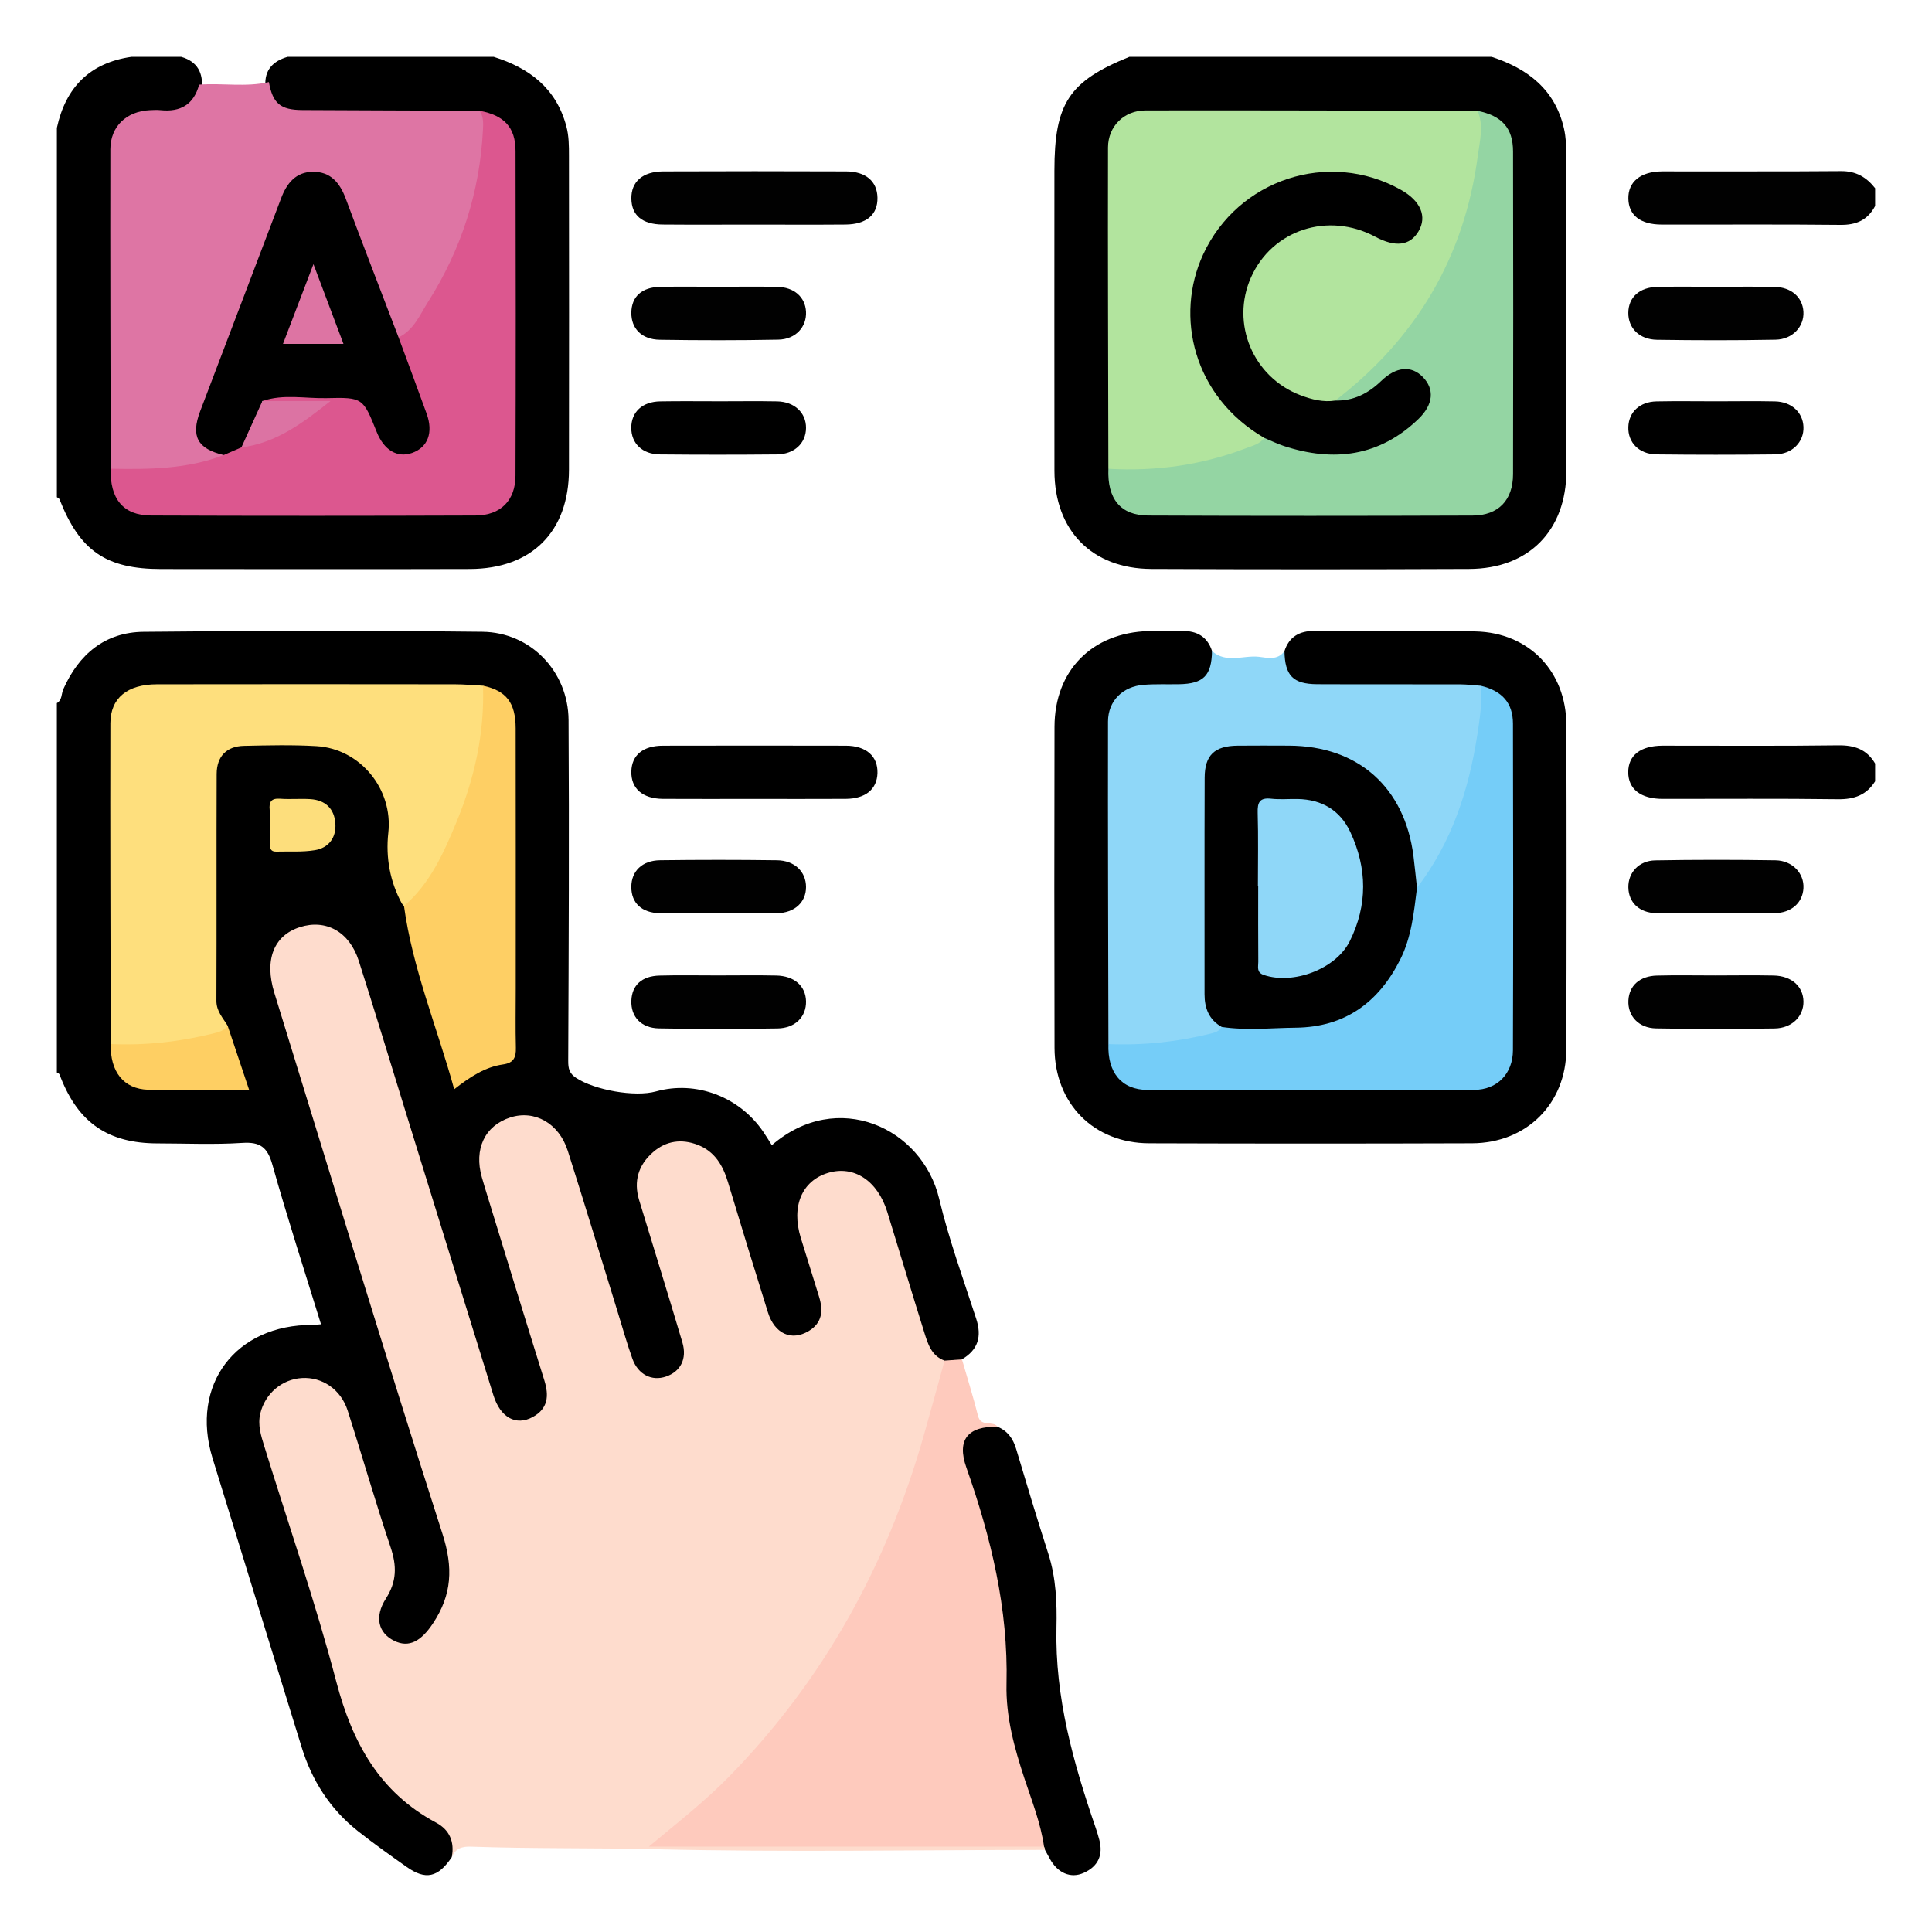 <?xml version="1.0" encoding="utf-8"?>
<!-- Generator: Adobe Illustrator 16.0.2, SVG Export Plug-In . SVG Version: 6.00 Build 0)  -->
<!DOCTYPE svg PUBLIC "-//W3C//DTD SVG 1.1 Tiny//EN" "http://www.w3.org/Graphics/SVG/1.1/DTD/svg11-tiny.dtd">
<svg version="1.1" baseProfile="tiny" id="Layer_1" xmlns="http://www.w3.org/2000/svg" xmlns:xlink="http://www.w3.org/1999/xlink"
	 x="0px" y="0px" width="85px" height="85px" viewBox="0 0 85 85" xml:space="preserve">
<g>
	<path fill-rule="evenodd" d="M19.878,81.704c-0.604,0.902-1.15,1.027-1.997,0.426c-0.721-0.51-1.443-1.021-2.136-1.57
		c-1.218-0.963-2.02-2.215-2.476-3.697c-1.305-4.24-2.621-8.476-3.921-12.718c-0.986-3.221,1.019-5.875,4.408-5.854
		c0.1,0,0.199-0.016,0.367-0.029c-0.729-2.365-1.483-4.682-2.14-7.024c-0.216-0.768-0.537-1.006-1.324-0.955
		c-1.244,0.08-2.497,0.023-3.747,0.021c-2.143-0.006-3.452-0.898-4.239-2.891c-0.038-0.098-0.051-0.199-0.172-0.228
		c0-5.417,0-10.833,0-16.25c0.236-0.137,0.194-0.408,0.283-0.611c0.683-1.541,1.836-2.509,3.526-2.527
		c4.971-0.053,9.941-0.057,14.911-0.002c2.126,0.023,3.78,1.75,3.793,3.885c0.031,4.996,0.006,9.993-0.015,14.99
		c-0.002,0.345,0.046,0.555,0.357,0.759c0.802,0.523,2.566,0.85,3.507,0.588c1.757-0.487,3.663,0.229,4.718,1.777
		c0.131,0.191,0.25,0.391,0.376,0.59c2.882-2.494,6.62-0.77,7.363,2.358c0.426,1.789,1.061,3.527,1.629,5.279
		c0.254,0.779,0.085,1.367-0.63,1.785c-0.189,0.238-0.451,0.238-0.719,0.219c-0.772-0.209-0.992-0.869-1.189-1.516
		c-0.501-1.645-1.011-3.285-1.524-4.926c-0.094-0.299-0.187-0.596-0.344-0.869c-0.457-0.795-1.299-1.125-2.134-0.84
		c-0.787,0.268-1.275,1.125-1.108,2.006c0.175,0.924,0.569,1.785,0.792,2.697c0.063,0.252,0.153,0.498,0.178,0.76
		c0.072,0.758-0.325,1.352-1.028,1.537c-0.648,0.17-1.279-0.152-1.55-0.859c-0.485-1.264-0.831-2.576-1.226-3.871
		c-0.235-0.771-0.477-1.543-0.75-2.301c-0.394-1.093-1.28-1.591-2.239-1.29c-0.944,0.295-1.416,1.247-1.108,2.333
		c0.554,1.955,1.202,3.881,1.77,5.83c0.065,0.225,0.151,0.449,0.147,0.686c-0.012,0.6-0.265,1.061-0.834,1.293
		c-0.568,0.232-1.068,0.109-1.485-0.35c-0.423-0.463-0.543-1.063-0.714-1.631c-0.747-2.494-1.548-4.971-2.295-7.464
		c-0.075-0.25-0.158-0.496-0.264-0.736c-0.418-0.941-1.353-1.422-2.204-1.131c-0.907,0.309-1.36,1.162-1.112,2.208
		c0.301,1.268,0.743,2.494,1.12,3.74c0.521,1.719,1.059,3.434,1.604,5.145c0.071,0.225,0.132,0.451,0.14,0.688
		c0.022,0.703-0.411,1.309-1.05,1.467c-0.607,0.15-1.243-0.145-1.529-0.797c-0.376-0.859-0.592-1.777-0.868-2.672
		c-1.475-4.775-2.947-9.552-4.432-14.323c-0.263-0.846-0.468-1.709-0.788-2.536c-0.435-1.118-1.322-1.616-2.314-1.296
		c-0.943,0.305-1.383,1.223-1.046,2.362c0.997,3.37,2.053,6.722,3.093,10.078c1.581,5.098,3.146,10.199,4.732,15.295
		c0.148,0.476,0.137,0.913-0.097,1.356c-0.279,0.529-0.5,1.09-0.835,1.59c-0.503,0.75-1.227,0.99-1.866,0.639
		c-0.68-0.373-0.982-1.113-0.543-1.879c0.555-0.967,0.451-1.849,0.117-2.825c-0.581-1.699-1.086-3.424-1.604-5.145
		c-0.082-0.275-0.188-0.541-0.353-0.779c-0.522-0.754-1.348-1.035-2.11-0.717c-0.84,0.35-1.258,1.186-1.038,2.109
		c0.243,1.014,0.59,1.996,0.896,2.992c0.99,3.208,1.984,6.415,2.973,9.626c0.432,1.398,1.144,2.553,2.406,3.34
		c0.396,0.248,0.735,0.588,1.136,0.828C19.838,80.308,20.156,80.876,19.878,81.704z"/>
	<path fill-rule="evenodd" d="M65.624,2.5c1.59,0.519,2.792,1.437,3.184,3.155c0.085,0.375,0.103,0.772,0.104,1.16
		c0.006,4.635,0.008,9.269,0.002,13.903c-0.004,2.62-1.652,4.303-4.274,4.314c-4.661,0.02-9.322,0.02-13.981,0
		c-2.621-0.011-4.264-1.694-4.268-4.321c-0.006-4.4-0.001-8.8-0.001-13.2c0-2.964,0.639-3.935,3.298-5.011
		C54.999,2.5,60.312,2.5,65.624,2.5z"/>
	<path fill-rule="evenodd" d="M21.72,2.5c1.566,0.49,2.748,1.379,3.195,3.049c0.117,0.435,0.117,0.874,0.117,1.314
		c0.004,4.602,0.008,9.203,0,13.804c-0.004,2.722-1.635,4.359-4.367,4.367c-4.523,0.013-9.047,0.005-13.57,0.002
		c-2.431-0.001-3.583-0.796-4.478-3.071c-0.016-0.04-0.076-0.062-0.115-0.092c0-5.416,0-10.833,0-16.249
		C2.89,3.842,3.949,2.764,5.783,2.5c0.729,0,1.458,0,2.188,0c0.723,0.208,0.976,0.713,0.907,1.426
		C8.69,4.698,8.156,5.023,7.405,5.069C7.12,5.087,6.834,5.071,6.551,5.11C5.74,5.225,5.246,5.713,5.122,6.526
		C5.067,6.887,5.086,7.251,5.085,7.614c-0.008,4.334,0.015,8.668-0.01,13.002c0.18,1.418,0.59,1.793,2.024,1.796
		c4.449,0.007,8.899,0.007,13.349,0c1.523-0.002,1.963-0.438,1.966-1.95c0.007-4.476,0.008-8.951-0.001-13.427
		c-0.002-1.23-0.304-1.633-1.379-1.924c-2.511-0.062-5.022,0.002-7.533-0.031c-1.133-0.016-1.571-0.341-1.824-1.29
		c-0.048-0.714,0.333-1.104,0.98-1.291C15.679,2.5,18.699,2.5,21.72,2.5z"/>
	<path fill-rule="evenodd" d="M82.498,34.374c-0.379,0.607-0.92,0.798-1.635,0.789c-2.57-0.035-5.143-0.012-7.715-0.015
		c-0.967-0.001-1.515-0.435-1.512-1.178c0.002-0.744,0.542-1.163,1.52-1.164c2.572-0.003,5.145,0.02,7.715-0.015
		c0.719-0.01,1.26,0.175,1.627,0.801C82.498,33.852,82.498,34.113,82.498,34.374z"/>
	<path fill-rule="evenodd" fill="#010101" d="M82.498,9.062c-0.324,0.617-0.824,0.84-1.527,0.832
		c-2.623-0.029-5.246-0.008-7.868-0.014c-0.934-0.002-1.445-0.41-1.462-1.133c-0.018-0.745,0.534-1.204,1.487-1.207
		c2.623-0.006,5.246,0.011,7.868-0.012c0.658-0.006,1.12,0.265,1.502,0.752C82.498,8.541,82.498,8.802,82.498,9.062z"/>
	<path fill-rule="evenodd" fill="#FEDCCD" d="M19.878,81.704c0.124-0.666-0.094-1.195-0.69-1.514
		c-2.501-1.34-3.688-3.525-4.392-6.201c-0.915-3.488-2.099-6.903-3.166-10.351c-0.146-0.473-0.3-0.943-0.178-1.451
		c0.211-0.873,0.953-1.508,1.832-1.559c0.889-0.053,1.711,0.498,2.01,1.426c0.643,2.004,1.221,4.027,1.891,6.02
		c0.274,0.816,0.277,1.499-0.206,2.255c-0.524,0.818-0.327,1.52,0.364,1.859c0.651,0.322,1.186,0.018,1.706-0.766
		c0.838-1.262,0.894-2.454,0.418-3.938c-2.537-7.91-4.945-15.861-7.396-23.798c-0.449-1.457-0.028-2.528,1.124-2.896
		c1.144-0.364,2.178,0.2,2.588,1.479c0.697,2.176,1.356,4.363,2.032,6.546c1.297,4.19,2.591,8.382,3.893,12.571
		c0.306,0.982,0.996,1.361,1.734,0.955c0.67-0.367,0.718-0.932,0.507-1.609c-0.884-2.824-1.747-5.656-2.617-8.484
		c-0.046-0.148-0.089-0.299-0.132-0.449c-0.357-1.245,0.128-2.271,1.245-2.634c1.068-0.348,2.149,0.25,2.535,1.467
		c0.755,2.374,1.476,4.759,2.211,7.142c0.207,0.67,0.395,1.346,0.632,2.006c0.251,0.697,0.852,0.996,1.476,0.783
		c0.637-0.215,0.938-0.775,0.724-1.5c-0.619-2.092-1.27-4.174-1.903-6.26c-0.254-0.834-0.035-1.55,0.611-2.112
		c0.578-0.506,1.262-0.596,1.972-0.32c0.744,0.289,1.103,0.904,1.323,1.634c0.577,1.914,1.161,3.824,1.759,5.732
		c0.297,0.947,1.036,1.275,1.791,0.826c0.602-0.359,0.646-0.898,0.464-1.498c-0.264-0.869-0.543-1.734-0.809-2.604
		c-0.426-1.387,0.049-2.512,1.199-2.859c1.137-0.343,2.18,0.338,2.608,1.723c0.545,1.76,1.07,3.527,1.623,5.285
		c0.158,0.506,0.312,1.041,0.896,1.252c0.139,0.283,0.036,0.563-0.028,0.838c-1.254,5.357-3.361,10.319-6.751,14.698
		c-1.601,2.068-3.417,3.914-5.546,5.545c0.247,0.15,0.475,0.086,0.68,0.086c4.941,0.004,9.882,0.002,14.824,0.006
		c0.386,0,0.782-0.061,1.149,0.129c0.078,0.055,0.107,0.129,0.088,0.223c-5.718,0.004-11.437,0.107-17.15-0.029
		c-2.697-0.064-5.395-0.018-8.09-0.113C20.324,81.228,20.042,81.323,19.878,81.704z"/>
	<path fill-rule="evenodd" d="M56.511,28.644c0.207-0.633,0.663-0.888,1.309-0.886c2.367,0.008,4.736-0.031,7.103,0.022
		c2.345,0.053,3.982,1.761,3.99,4.108c0.014,4.762,0.014,9.523-0.002,14.284c-0.008,2.386-1.751,4.12-4.152,4.128
		c-4.735,0.016-9.471,0.016-14.205,0c-2.436-0.008-4.153-1.748-4.159-4.199c-0.012-4.709-0.011-9.418-0.001-14.127
		c0.006-2.478,1.652-4.14,4.14-4.21c0.493-0.014,0.988,0.002,1.482-0.004c0.644-0.009,1.102,0.25,1.309,0.883
		c0.213,0.928-0.084,1.424-0.996,1.66c-0.457,0.119-0.928,0.089-1.393,0.095c-1.502,0.021-1.937,0.45-1.939,1.972
		c-0.009,4.257-0.003,8.512-0.003,12.769c0,0.259,0.006,0.519-0.014,0.777c0.119,1.335,0.584,1.798,1.932,1.804
		c4.498,0.02,8.997,0.02,13.497,0c1.355-0.006,1.902-0.556,1.906-1.908c0.018-4.551,0.01-9.102,0.006-13.653
		c0-0.883-0.364-1.495-1.236-1.756c-2.134-0.007-4.267,0-6.399-0.004c-0.39,0-0.781,0.007-1.163-0.092
		C56.608,30.071,56.312,29.581,56.511,28.644z"/>
	<path fill-rule="evenodd" fill="#FECABD" d="M45.934,81.245c-5.733,0-11.467,0-17.39,0c1.298-1.082,2.472-2,3.519-3.068
		c4.178-4.262,6.953-9.315,8.581-15.028c0.312-1.094,0.609-2.191,0.913-3.287c0.255-0.018,0.51-0.035,0.765-0.055
		c0.239,0.83,0.498,1.654,0.708,2.49c0.128,0.506,0.652,0.186,0.863,0.477c-0.045,0.064-0.092,0.125-0.168,0.156
		c-1.232,0.502-1.325,0.686-0.891,1.971c0.357,1.059,0.625,2.145,1.008,3.191c0.443,1.216,0.563,2.503,0.549,3.757
		c-0.031,2.9,0.551,5.658,1.517,8.365C46.023,80.538,46.218,80.896,45.934,81.245z"/>
	<path fill-rule="evenodd" fill="#8FD7F8" d="M48.766,45.935c-0.009-4.73-0.027-9.46-0.018-14.19
		c0.002-0.914,0.652-1.546,1.57-1.616c0.518-0.04,1.038-0.017,1.558-0.026c1.076-0.02,1.43-0.38,1.447-1.46
		c0.625,0.56,1.373,0.177,2.061,0.253c0.377,0.043,0.83,0.171,1.127-0.252c0.018,1.076,0.373,1.452,1.438,1.458
		c2.094,0.01,4.188,0,6.283,0.006c0.307,0.001,0.615,0.041,0.923,0.063c0.275,0.307,0.235,0.686,0.199,1.041
		c-0.267,2.591-0.905,5.066-2.351,7.276c-0.166,0.255-0.253,0.662-0.717,0.544c-0.246-0.39-0.264-0.839-0.321-1.274
		c-0.391-2.99-2.333-4.717-5.319-4.721c-0.729,0-1.459-0.021-2.188,0.01c-0.83,0.036-1.157,0.363-1.246,1.196
		c-0.029,0.285-0.02,0.572-0.02,0.859c0,2.396,0.021,4.791-0.01,7.186c-0.012,1.027,0.004,2.025,0.621,2.908
		c-0.043,0.268-0.234,0.408-0.467,0.469c-1.362,0.359-2.739,0.595-4.157,0.467C49.021,46.117,48.883,46.044,48.766,45.935z"/>
	<path fill-rule="evenodd" d="M45.934,81.245c-0.148-1.033-0.533-2.002-0.857-2.98c-0.451-1.365-0.83-2.738-0.795-4.184
		c0.08-3.301-0.679-6.433-1.767-9.519c-0.432-1.223,0.074-1.824,1.378-1.789c0.439,0.186,0.68,0.523,0.814,0.979
		c0.459,1.541,0.924,3.08,1.416,4.611c0.34,1.06,0.382,2.165,0.357,3.243c-0.07,3.074,0.742,5.953,1.725,8.811
		c0.059,0.172,0.112,0.346,0.158,0.521c0.181,0.68-0.053,1.18-0.689,1.463c-0.57,0.256-1.146,0.002-1.485-0.621
		c-0.071-0.131-0.145-0.264-0.216-0.395C45.976,81.335,45.963,81.288,45.934,81.245z"/>
	<path fill-rule="evenodd" fill="#010101" d="M33.134,9.882c-1.327,0-2.654,0.008-3.981-0.003c-0.898-0.008-1.362-0.404-1.376-1.135
		c-0.013-0.748,0.491-1.199,1.406-1.203c2.681-0.01,5.361-0.011,8.043,0c0.873,0.004,1.365,0.44,1.379,1.154
		c0.015,0.748-0.482,1.177-1.409,1.184C35.842,9.89,34.488,9.882,33.134,9.882z"/>
	<path fill-rule="evenodd" d="M33.15,35.149c-1.328,0-2.656,0.006-3.983-0.002c-0.901-0.006-1.411-0.46-1.391-1.211
		c0.02-0.715,0.512-1.127,1.39-1.129c2.681-0.006,5.362-0.006,8.044,0c0.899,0.002,1.416,0.463,1.395,1.206
		c-0.021,0.709-0.523,1.128-1.393,1.134C35.858,35.155,34.504,35.149,33.15,35.149z"/>
	<path fill-rule="evenodd" d="M75.525,17.656c0.857,0,1.715-0.015,2.57,0.004c0.727,0.016,1.225,0.483,1.25,1.124
		c0.025,0.662-0.494,1.199-1.248,1.208c-1.74,0.02-3.479,0.02-5.219,0c-0.767-0.009-1.262-0.524-1.238-1.207
		c0.021-0.655,0.5-1.109,1.237-1.125C73.76,17.642,74.643,17.656,75.525,17.656z"/>
	<path fill-rule="evenodd" fill="#010101" d="M31.609,40.182c-0.856,0-1.713,0.013-2.568-0.003c-0.81-0.016-1.266-0.448-1.266-1.157
		c0.001-0.691,0.473-1.165,1.27-1.175c1.712-0.021,3.425-0.022,5.137,0.001c0.782,0.01,1.28,0.505,1.28,1.177
		c0.001,0.672-0.504,1.14-1.284,1.154C33.322,40.193,32.466,40.182,31.609,40.182z"/>
	<path fill-rule="evenodd" fill="#010101" d="M75.429,40.181c-0.856,0-1.713,0.016-2.569-0.005
		c-0.742-0.019-1.207-0.471-1.219-1.133c-0.011-0.647,0.459-1.176,1.181-1.19c1.764-0.031,3.529-0.03,5.293-0.003
		c0.749,0.012,1.267,0.58,1.229,1.231c-0.037,0.639-0.529,1.082-1.268,1.096C77.193,40.194,76.311,40.181,75.429,40.181z"/>
	<path fill-rule="evenodd" fill="#010101" d="M31.627,12.616c0.855,0,1.712-0.013,2.567,0.004c0.747,0.015,1.232,0.45,1.267,1.091
		c0.036,0.669-0.451,1.219-1.22,1.233c-1.737,0.034-3.476,0.032-5.213,0.005c-0.8-0.013-1.259-0.496-1.252-1.192
		c0.008-0.708,0.459-1.123,1.282-1.138C29.914,12.604,30.771,12.616,31.627,12.616z"/>
	<path fill-rule="evenodd" d="M31.696,17.655c0.831,0,1.661-0.012,2.492,0.004c0.768,0.015,1.28,0.5,1.274,1.171
		c-0.005,0.671-0.512,1.156-1.289,1.163c-1.712,0.016-3.426,0.017-5.138,0c-0.781-0.008-1.265-0.487-1.262-1.177
		c0.003-0.691,0.486-1.145,1.275-1.157C29.932,17.644,30.814,17.655,31.696,17.655z"/>
	<path fill-rule="evenodd" fill="#010101" d="M75.502,12.617c0.855,0,1.712-0.013,2.568,0.004c0.739,0.015,1.234,0.454,1.273,1.089
		c0.04,0.65-0.471,1.222-1.225,1.236c-1.738,0.033-3.477,0.03-5.215,0.004c-0.783-0.012-1.271-0.517-1.264-1.19
		c0.008-0.685,0.491-1.125,1.293-1.139C73.789,12.604,74.645,12.616,75.502,12.617z"/>
	<path fill-rule="evenodd" fill="#010101" d="M31.585,42.915c0.855,0,1.712-0.014,2.567,0.004c0.798,0.017,1.294,0.462,1.31,1.132
		c0.015,0.677-0.47,1.185-1.257,1.196c-1.737,0.027-3.476,0.029-5.212-0.002c-0.792-0.014-1.242-0.517-1.216-1.22
		c0.024-0.677,0.459-1.084,1.24-1.104C29.872,42.898,30.729,42.916,31.585,42.915z"/>
	<path fill-rule="evenodd" fill="#010101" d="M75.47,42.916c0.856-0.001,1.712-0.015,2.567,0.003c0.785,0.017,1.297,0.48,1.308,1.14
		c0.011,0.652-0.505,1.179-1.271,1.189c-1.737,0.025-3.477,0.028-5.214-0.003c-0.771-0.014-1.252-0.552-1.217-1.229
		c0.033-0.652,0.496-1.076,1.26-1.095C73.757,42.899,74.613,42.916,75.47,42.916z"/>
	<path fill-rule="evenodd" fill="#FEDF7D" d="M4.871,45.934c-0.008-4.705-0.027-9.409-0.015-14.113
		c0.003-1.116,0.752-1.713,2.053-1.715c4.367-0.008,8.733-0.005,13.101,0c0.414,0,0.827,0.04,1.241,0.062
		c0.302,0.356,0.231,0.788,0.196,1.19c-0.249,2.809-1.114,5.409-2.713,7.743c-0.229,0.332-0.387,0.832-0.96,0.762
		c-0.032-0.038-0.073-0.073-0.097-0.116c-0.512-0.944-0.715-2.011-0.593-3.107c0.213-1.919-1.232-3.698-3.158-3.813
		c-1.063-0.063-2.131-0.036-3.194-0.013c-0.763,0.017-1.196,0.461-1.2,1.238c-0.012,3.325,0.002,6.651-0.011,9.977
		c-0.002,0.463,0.289,0.754,0.496,1.103c0.04,0.307-0.191,0.42-0.404,0.479c-1.44,0.407-2.901,0.67-4.409,0.503
		C5.074,46.1,4.965,46.025,4.871,45.934z"/>
	<path fill-rule="evenodd" fill="#FECF64" d="M17.774,39.862c1.161-0.996,1.761-2.368,2.319-3.719
		c0.783-1.897,1.229-3.896,1.157-5.976c1.021,0.223,1.435,0.742,1.437,1.88c0.007,3.825,0.003,7.649,0.003,11.473
		c0,0.859-0.016,1.718,0.006,2.576c0.011,0.422-0.094,0.668-0.562,0.734c-0.792,0.112-1.446,0.543-2.151,1.092
		C19.23,45.194,18.154,42.628,17.774,39.862z"/>
	<path fill-rule="evenodd" fill="#FECF63" d="M4.871,45.934c1.518,0.068,3.01-0.096,4.483-0.459
		c0.255-0.063,0.499-0.118,0.663-0.343c0.309,0.922,0.617,1.844,0.946,2.824c-1.547,0-2.997,0.031-4.446-0.012
		C5.432,47.911,4.843,47.143,4.871,45.934z"/>
	<path fill-rule="evenodd" fill="#FDDE7C" d="M11.87,36.254c-0.001-0.207,0.017-0.416-0.005-0.621
		c-0.037-0.355,0.07-0.521,0.463-0.492c0.438,0.033,0.881-0.01,1.319,0.017c0.665,0.039,1.063,0.418,1.108,1.073
		c0.043,0.62-0.29,1.072-0.9,1.173c-0.555,0.092-1.133,0.048-1.701,0.064c-0.257,0.008-0.285-0.163-0.284-0.359
		C11.871,36.824,11.87,36.539,11.87,36.254z"/>
	<path fill-rule="evenodd" fill="#B2E49E" d="M48.764,20.624c-0.008-4.712-0.027-9.424-0.016-14.136
		c0.003-0.933,0.705-1.629,1.654-1.631c4.866-0.01,9.735,0.01,14.604,0.019c0.504,0.285,0.371,0.78,0.332,1.19
		c-0.326,3.374-1.492,6.411-3.67,9.042c-0.852,1.028-1.758,1.981-2.918,2.667c-1.433,0.191-3.006-0.664-3.737-2.029
		c-0.803-1.5-0.628-3.283,0.444-4.524c1.326-1.536,3.055-1.921,4.922-1.096c0.143,0.063,0.28,0.139,0.423,0.201
		c0.63,0.276,1.095,0.172,1.354-0.3c0.247-0.449,0.112-1.021-0.41-1.353c-1.484-0.942-3.101-1.199-4.781-0.686
		c-2.478,0.756-3.954,2.468-4.32,5.014c-0.33,2.3,0.58,4.162,2.367,5.614c0.254,0.205,0.62,0.311,0.655,0.717
		c-0.116,0.334-0.409,0.456-0.701,0.564c-1.742,0.643-3.526,1.054-5.4,0.95C49.281,20.831,48.992,20.839,48.764,20.624z"/>
	<path fill-rule="evenodd" fill="#94D5A3" d="M58.747,17.623c3.556-2.736,5.68-6.3,6.27-10.768c0.088-0.669,0.272-1.32-0.01-1.979
		c1.068,0.218,1.559,0.75,1.561,1.79c0.01,4.732,0.01,9.463,0,14.195c-0.002,1.144-0.643,1.817-1.781,1.821
		c-4.759,0.017-9.518,0.019-14.274-0.001c-1.219-0.005-1.802-0.738-1.748-2.056c2.086,0.119,4.111-0.16,6.069-0.91
		c0.29-0.111,0.596-0.179,0.791-0.45c0.332-0.218,0.59,0.048,0.863,0.146c1.865,0.672,3.615,0.479,5.248-0.665
		c0.342-0.24,0.655-0.511,0.842-0.897c0.203-0.418,0.18-0.812-0.197-1.122c-0.359-0.295-0.762-0.341-1.143-0.053
		c-0.455,0.343-0.871,0.749-1.416,0.945C59.476,17.745,59.104,17.993,58.747,17.623z"/>
	<path fill-rule="evenodd" fill="#DE75A4" d="M8.76,3.724c1.022-0.078,2.054,0.119,3.07-0.113c0.17,0.938,0.505,1.226,1.469,1.23
		c2.602,0.014,5.203,0.021,7.804,0.031c0.54,0.337,0.384,0.887,0.333,1.341c-0.194,1.756-0.536,3.484-1.311,5.094
		c-0.518,1.074-1.038,2.148-1.792,3.084c-0.205,0.254-0.37,0.589-0.792,0.521c-0.319-0.188-0.407-0.528-0.529-0.838
		c-0.619-1.574-1.189-3.165-1.795-4.743c-0.037-0.098-0.067-0.197-0.104-0.294c-0.245-0.623-0.521-1.242-1.321-1.24
		c-0.798,0.001-1.07,0.605-1.314,1.239c-1.156,3.01-2.291,6.029-3.454,9.037c-0.349,0.9-0.253,1.167,0.531,1.692
		c0.139,0.093,0.364,0.129,0.293,0.386c-1.048,0.637-2.231,0.634-3.393,0.69C5.926,20.868,5.354,21,4.87,20.623
		c-0.008-4.685-0.024-9.369-0.015-14.054c0.003-1.017,0.716-1.675,1.741-1.723c0.156-0.007,0.314-0.017,0.469,0
		C7.939,4.936,8.527,4.6,8.76,3.724z"/>
	<path fill-rule="evenodd" fill="#DC578F" d="M4.87,20.623c1.686,0.03,3.367,0.021,4.974-0.603c0.166-0.298,0.465-0.369,0.761-0.444
		c1.263-0.325,2.377-0.955,3.576-1.719c-0.714-0.007-1.303,0.01-1.89-0.01c-0.271-0.009-0.583,0.061-0.761-0.251
		c0.172-0.363,0.517-0.299,0.813-0.304c0.984-0.018,1.97,0.008,2.954-0.011c0.603-0.012,0.976,0.231,1.172,0.802
		c0.117,0.342,0.226,0.691,0.395,1.013c0.257,0.491,0.641,0.771,1.205,0.55c0.554-0.216,0.7-0.677,0.539-1.213
		c-0.275-0.918-0.656-1.8-0.978-2.703c-0.102-0.284-0.287-0.566-0.094-0.885c0.673-0.323,0.938-0.997,1.301-1.569
		c1.464-2.311,2.275-4.84,2.412-7.578c0.015-0.285,0.024-0.572-0.146-0.825c1.078,0.202,1.576,0.724,1.579,1.77
		c0.012,4.761,0.013,9.521-0.002,14.282c-0.003,1.095-0.656,1.751-1.762,1.755c-4.761,0.017-9.521,0.019-14.281,0
		C5.419,22.675,4.831,21.944,4.87,20.623z"/>
	<path fill-rule="evenodd" fill="#75CDF8" d="M48.766,45.935c1.516,0.064,3.007-0.092,4.479-0.456
		c0.211-0.052,0.393-0.103,0.506-0.298c0.165-0.19,0.382-0.133,0.583-0.11c1.202,0.134,2.399-0.048,3.575-0.188
		c1.716-0.206,2.819-1.349,3.544-2.866c0.282-0.59,0.465-1.211,0.532-1.868c0.039-0.383,0.059-0.784,0.356-1.087
		c1.524-1.989,2.274-4.285,2.653-6.724c0.111-0.716,0.221-1.436,0.159-2.167c0.934,0.228,1.409,0.749,1.411,1.671
		c0.012,4.788,0.014,9.577-0.001,14.365c-0.003,1.026-0.687,1.739-1.711,1.743c-4.788,0.02-9.577,0.021-14.364,0.002
		C49.334,47.946,48.721,47.178,48.766,45.935z"/>
	<path fill-rule="evenodd" d="M62.342,39.061c-0.136,1.075-0.236,2.156-0.736,3.151c-0.954,1.897-2.438,2.979-4.601,3.002
		c-1.084,0.011-2.171,0.13-3.254-0.033c-0.56-0.317-0.756-0.822-0.756-1.438c0.002-3.174-0.006-6.348,0.005-9.523
		c0.003-0.998,0.436-1.403,1.444-1.414c0.754-0.008,1.508-0.003,2.264-0.001c3.041,0.011,5.092,1.829,5.479,4.861
		C62.245,38.13,62.29,38.596,62.342,39.061z"/>
	<path fill-rule="evenodd" d="M58.747,17.623c0.802,0.019,1.449-0.312,2.016-0.858c0.661-0.64,1.328-0.696,1.834-0.179
		c0.52,0.531,0.473,1.207-0.193,1.849c-1.715,1.65-3.725,1.906-5.92,1.187c-0.293-0.096-0.573-0.236-0.859-0.355
		c-3.133-1.822-3.945-5.36-2.692-8.072c1.528-3.308,5.524-4.624,8.703-2.843c0.869,0.487,1.159,1.175,0.771,1.829
		c-0.376,0.631-1.014,0.709-1.902,0.234c-2.07-1.108-4.531-0.305-5.463,1.782c-0.91,2.034,0.085,4.404,2.185,5.196
		C57.714,17.575,58.216,17.707,58.747,17.623z"/>
	<path fill-rule="evenodd" d="M17.536,14.845c0.412,1.118,0.83,2.233,1.234,3.354c0.302,0.836,0.053,1.485-0.644,1.73
		c-0.643,0.226-1.228-0.121-1.549-0.917c-0.605-1.505-0.606-1.536-2.206-1.496c-0.941,0.023-1.897-0.192-2.825,0.127
		c-0.073,0.787-0.275,1.516-0.926,2.041c-0.259,0.112-0.519,0.224-0.777,0.336c-1.152-0.274-1.455-0.821-1.038-1.924
		c1.185-3.126,2.383-6.248,3.564-9.375c0.25-0.664,0.649-1.155,1.393-1.164c0.777-0.009,1.19,0.48,1.451,1.185
		C15.97,10.783,16.76,12.812,17.536,14.845z"/>
	<path fill-rule="evenodd" fill="#DC73A3" d="M10.621,19.684c0.309-0.68,0.617-1.361,0.925-2.041c0.998,0,1.997,0,2.995,0
		C13.345,18.592,12.161,19.492,10.621,19.684z"/>
	<path fill-rule="evenodd" fill="#8FD7F8" d="M55.343,38.963c0-1.066,0.021-2.133-0.01-3.199c-0.014-0.459,0.082-0.68,0.592-0.624
		c0.385,0.043,0.779,0.006,1.17,0.013c1.058,0.021,1.861,0.492,2.311,1.446c0.75,1.595,0.768,3.224-0.02,4.808
		c-0.611,1.233-2.496,1.929-3.787,1.486c-0.329-0.112-0.237-0.362-0.239-0.575c-0.009-1.118-0.004-2.237-0.004-3.355
		C55.351,38.963,55.347,38.963,55.343,38.963z"/>
	<path fill-rule="evenodd" fill="#DD74A3" d="M15.112,15.131c-0.929,0-1.75,0-2.662,0c0.444-1.163,0.865-2.264,1.341-3.51
		C14.263,12.874,14.671,13.958,15.112,15.131z"/>
</g>
</svg>

